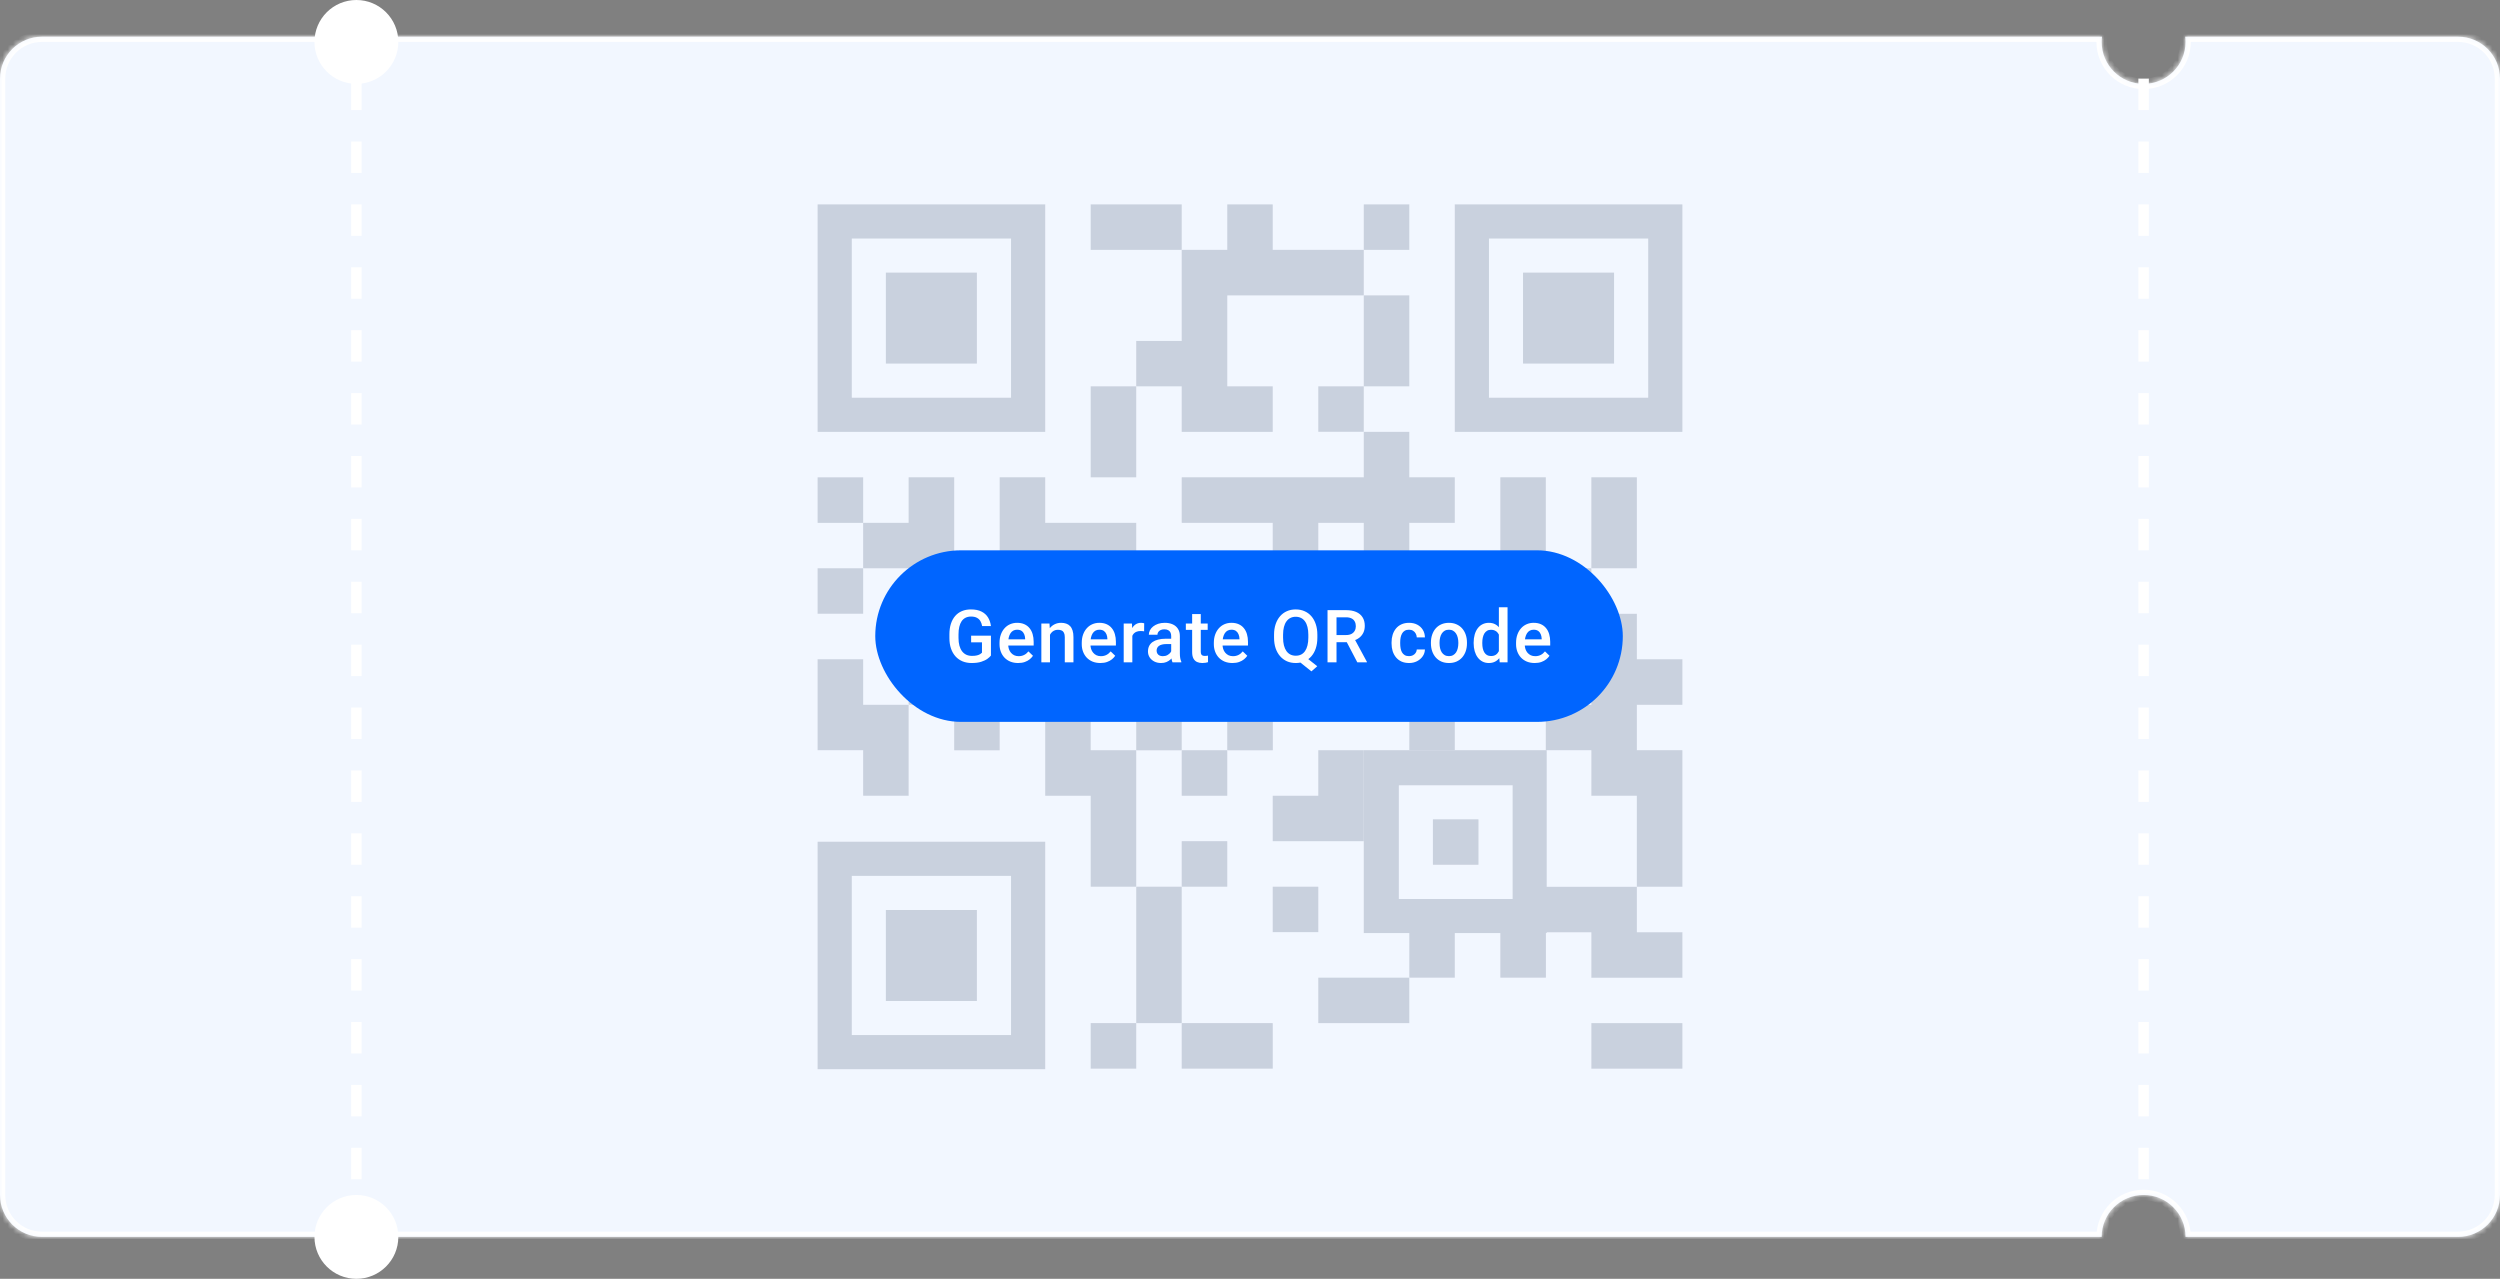 <svg width="477" height="244" viewBox="0 0 477 244" fill="none" xmlns="http://www.w3.org/2000/svg">
<rect x="0" y="0" width="477" height="244" fill="#808080" stroke="none"/>
<mask id="path-1-inside-1_188_533" fill="white">
<path fill-rule="evenodd" clip-rule="evenodd" d="M417 8C417 12.418 413.418 16 409 16C404.582 16 401 12.418 401 8C401 7.661 401.021 7.328 401.062 7H8C3.582 7 0 10.582 0 15V228C0 232.418 3.582 236 8 236H401C401 231.582 404.582 228 409 228C413.418 228 417 231.582 417 236H469C473.418 236 477 232.418 477 228V15C477 10.582 473.418 7 469 7H416.938C416.979 7.328 417 7.661 417 8Z"/>
</mask>
<path fill-rule="evenodd" clip-rule="evenodd" d="M417 8C417 12.418 413.418 16 409 16C404.582 16 401 12.418 401 8C401 7.661 401.021 7.328 401.062 7H8C3.582 7 0 10.582 0 15V228C0 232.418 3.582 236 8 236H401C401 231.582 404.582 228 409 228C413.418 228 417 231.582 417 236H469C473.418 236 477 232.418 477 228V15C477 10.582 473.418 7 469 7H416.938C416.979 7.328 417 7.661 417 8Z" fill="#F2F7FF"/>
<path d="M401.062 7L402.054 7.124L402.194 6H401.062V7ZM401 236V237H402V236H401ZM417 236H416V237H417V236ZM416.938 7V6H415.806L415.946 7.124L416.938 7ZM409 17C413.971 17 418 12.971 418 8H416C416 11.866 412.866 15 409 15V17ZM400 8C400 12.971 404.029 17 409 17V15C405.134 15 402 11.866 402 8H400ZM400.07 6.876C400.024 7.245 400 7.62 400 8H402C402 7.703 402.018 7.41 402.054 7.124L400.07 6.876ZM8 8H401.062V6H8V8ZM1 15C1 11.134 4.134 8 8 8V6C3.029 6 -1 10.029 -1 15H1ZM1 228V15H-1V228H1ZM8 235C4.134 235 1 231.866 1 228H-1C-1 232.971 3.029 237 8 237V235ZM401 235H8V237H401V235ZM402 236C402 232.134 405.134 229 409 229V227C404.029 227 400 231.029 400 236H402ZM409 229C412.866 229 416 232.134 416 236H418C418 231.029 413.971 227 409 227V229ZM469 235H417V237H469V235ZM476 228C476 231.866 472.866 235 469 235V237C473.971 237 478 232.971 478 228H476ZM476 15V228H478V15H476ZM469 8C472.866 8 476 11.134 476 15H478C478 10.029 473.971 6 469 6V8ZM416.938 8H469V6H416.938V8ZM418 8C418 7.62 417.976 7.245 417.93 6.876L415.946 7.124C415.982 7.41 416 7.703 416 8H418Z" fill="white" mask="url(#path-1-inside-1_188_533)"/>
<path d="M409 15V228" stroke="white" stroke-width="2" stroke-dasharray="6 6"/>
<path d="M68 15V228" stroke="white" stroke-width="2" stroke-dasharray="6 6"/>
<circle cx="68" cy="8" r="8" fill="white"/>
<circle cx="68" cy="236" r="8" fill="white"/>
<g opacity="0.2" clip-path="url(#clip0_188_533)">
<path d="M216.795 39H208.103V47.67H216.795H225.47V39H216.795Z" fill="#253858"/>
<path d="M268.897 39H260.205V47.67H268.897V39Z" fill="#253858"/>
<path d="M251.53 47.67H242.838V39H234.162V47.67H225.47V56.357V65.044H216.795V73.713H225.47V82.4H234.162H242.838V73.713H234.162V65.044V56.357H242.838H251.53H260.205V47.67H251.53Z" fill="#253858"/>
<path d="M268.897 65.044V56.357H260.205V65.044V73.713H268.897V65.044Z" fill="#253858"/>
<path d="M208.103 82.4V91.07H216.795V82.4V73.713H208.103V82.4Z" fill="#253858"/>
<path d="M260.205 73.713H251.53V82.383H260.205V73.713Z" fill="#253858"/>
<path d="M225.47 134.47H216.795V143.157H225.47V134.47Z" fill="#253858"/>
<path d="M164.692 91.07H156V99.757H164.692V91.07Z" fill="#253858"/>
<path d="M251.53 99.757H260.205V108.426H268.898V99.757H277.573V91.07H268.898V82.4H260.205V91.07H251.53H242.838H234.162H225.47V99.757H234.162H242.838V108.426H251.53V99.757Z" fill="#253858"/>
<path d="M312.308 99.757V91.07H303.632V99.757V108.426H312.308V99.757Z" fill="#253858"/>
<path d="M164.692 108.427H156V117.096H164.692V108.427Z" fill="#253858"/>
<path d="M199.427 117.113H208.103V108.426H216.795V99.757H208.103H199.427V91.07H190.735V99.757V108.426H199.427V117.113Z" fill="#253858"/>
<path d="M242.855 108.427H234.162V117.096H242.855V108.427Z" fill="#253858"/>
<path d="M294.94 108.426V99.757V91.07H286.265V99.757V108.426H277.573H268.897V117.113H277.573H286.265V125.783H294.94V117.113H303.632V108.426H294.94Z" fill="#253858"/>
<path d="M199.427 117.113H190.735V108.426H182.06V99.757V91.07H173.368V99.757H164.692V108.426H173.368V117.113H182.06V125.783H190.735V134.47H199.427V125.783V117.113Z" fill="#253858"/>
<path d="M216.795 125.783H225.47V134.47H234.162V125.783V117.113H225.47V108.427H216.795V117.113V125.783Z" fill="#253858"/>
<path d="M312.308 117.114H303.632V125.783V134.47H294.94V143.14H303.632V151.827H312.308V160.496V169.183H321V160.496V151.827V143.14H312.308V134.47H321V125.783H312.308V117.114Z" fill="#253858"/>
<path d="M164.692 125.783H156V134.47V143.14H164.692V151.827H173.368V143.14V134.47H164.692V125.783Z" fill="#253858"/>
<path d="M182.06 125.783H173.368V134.453H182.06V125.783Z" fill="#253858"/>
<path d="M268.897 125.783V117.114H260.205H251.53H242.838V125.783V134.47H251.53V125.783H260.205V134.47H268.897V143.14H277.573V134.47H286.265V125.783H277.573H268.897Z" fill="#253858"/>
<path d="M190.735 134.47H182.06V143.157H190.735V134.47Z" fill="#253858"/>
<path d="M208.102 134.47H199.427V143.14V151.827H208.102V160.496V169.183H216.795V160.496V151.827V143.14H208.102V134.47Z" fill="#253858"/>
<path d="M242.855 134.47H234.162V143.157H242.855V134.47Z" fill="#253858"/>
<path d="M234.162 143.14H225.47V151.827H234.162V143.14Z" fill="#253858"/>
<path d="M260.205 160.496V151.827V143.14H251.53V151.827H242.838V160.496H251.53H260.205Z" fill="#253858"/>
<path d="M234.162 160.496H225.47V169.183H234.162V160.496Z" fill="#253858"/>
<path d="M251.53 169.183H242.838V177.853H251.53V169.183Z" fill="#253858"/>
<path d="M295.113 169.183V143.14H260.205V178.025H268.897V186.54H277.573V178.025H286.265V186.54H294.957V178.025H295.113V177.87H303.632V186.557H321V177.87H312.308V169.2H295.095L295.113 169.183ZM266.897 149.827H288.611V171.527H266.897V149.827Z" fill="#253858"/>
<path d="M216.795 186.54V195.21H225.47V186.54V177.853V169.183H216.795V177.853V186.54Z" fill="#253858"/>
<path d="M251.53 186.54V195.21H260.205H268.897V186.54H260.205H251.53Z" fill="#253858"/>
<path d="M216.795 195.209H208.103V203.896H216.795V195.209Z" fill="#253858"/>
<path d="M234.162 203.896H242.838V195.209H234.162H225.47V203.896H234.162Z" fill="#253858"/>
<path d="M303.632 195.209V203.896H312.308H321V195.209H312.308H303.632Z" fill="#253858"/>
<path d="M282.091 156.325H273.399V164.995H282.091V156.325Z" fill="#253858"/>
<path d="M199.427 39H156V82.4H199.427V39ZM192.908 75.885H162.519V45.515H192.908V75.885Z" fill="#253858"/>
<path d="M186.389 52.013H169.021V69.37H186.389V52.013Z" fill="#253858"/>
<path d="M277.573 39V82.4H321V39H277.573ZM314.481 75.885H284.092V45.515H314.481V75.885Z" fill="#253858"/>
<path d="M307.962 52.013H290.594V69.37H307.962V52.013Z" fill="#253858"/>
<path d="M156 204H199.427V160.6H156V204ZM162.519 167.115H192.908V197.485H162.519V167.115Z" fill="#253858"/>
<path d="M186.389 173.63H169.021V190.987H186.389V173.63Z" fill="#253858"/>
</g>
<rect x="167" y="105" width="142.632" height="32.735" rx="16.368" fill="#0065FF"/>
<path d="M189.07 121.282V125.083C188.929 125.269 188.707 125.474 188.407 125.698C188.11 125.917 187.716 126.106 187.224 126.265C186.732 126.425 186.119 126.504 185.385 126.504C184.761 126.504 184.189 126.4 183.669 126.19C183.15 125.976 182.701 125.664 182.323 125.253C181.949 124.843 181.66 124.344 181.455 123.756C181.249 123.164 181.147 122.489 181.147 121.733V121.042C181.147 120.291 181.24 119.621 181.427 119.033C181.619 118.44 181.892 117.939 182.248 117.529C182.603 117.119 183.031 116.809 183.533 116.599C184.039 116.385 184.61 116.278 185.249 116.278C186.064 116.278 186.739 116.415 187.272 116.688C187.81 116.957 188.224 117.331 188.516 117.809C188.808 118.288 188.992 118.834 189.07 119.45H187.388C187.333 119.103 187.226 118.793 187.067 118.52C186.912 118.247 186.689 118.032 186.397 117.877C186.11 117.718 185.736 117.638 185.276 117.638C184.879 117.638 184.531 117.713 184.23 117.864C183.929 118.014 183.679 118.235 183.478 118.527C183.282 118.819 183.134 119.174 183.034 119.593C182.933 120.013 182.883 120.491 182.883 121.029V121.733C182.883 122.28 182.94 122.765 183.054 123.189C183.173 123.613 183.341 123.971 183.56 124.262C183.783 124.554 184.054 124.775 184.374 124.925C184.693 125.071 185.053 125.144 185.454 125.144C185.846 125.144 186.167 125.112 186.417 125.048C186.668 124.98 186.866 124.9 187.012 124.809C187.163 124.713 187.279 124.622 187.361 124.536V122.56H185.29V121.282H189.07ZM194.263 126.504C193.716 126.504 193.222 126.416 192.779 126.238C192.342 126.056 191.968 125.803 191.658 125.479C191.353 125.155 191.118 124.775 190.954 124.337C190.79 123.9 190.708 123.428 190.708 122.922V122.649C190.708 122.07 190.792 121.546 190.961 121.077C191.13 120.607 191.364 120.206 191.665 119.874C191.966 119.536 192.321 119.279 192.732 119.101C193.142 118.923 193.586 118.834 194.065 118.834C194.593 118.834 195.056 118.923 195.452 119.101C195.849 119.279 196.177 119.529 196.437 119.853C196.701 120.172 196.897 120.553 197.025 120.995C197.157 121.437 197.223 121.924 197.223 122.458V123.162H191.508V121.979H195.596V121.849C195.587 121.553 195.528 121.275 195.418 121.015C195.313 120.755 195.152 120.546 194.933 120.386C194.714 120.227 194.422 120.147 194.058 120.147C193.784 120.147 193.541 120.206 193.326 120.325C193.117 120.439 192.941 120.605 192.8 120.824C192.659 121.042 192.549 121.307 192.472 121.617C192.399 121.922 192.362 122.266 192.362 122.649V122.922C192.362 123.246 192.406 123.547 192.492 123.825C192.584 124.098 192.716 124.337 192.889 124.542C193.062 124.748 193.272 124.909 193.518 125.028C193.764 125.142 194.044 125.199 194.359 125.199C194.755 125.199 195.108 125.119 195.418 124.959C195.728 124.8 195.997 124.574 196.225 124.283L197.093 125.124C196.933 125.356 196.726 125.579 196.471 125.793C196.216 126.003 195.903 126.174 195.534 126.306C195.17 126.438 194.746 126.504 194.263 126.504ZM200.338 120.55V126.368H198.69V118.971H200.242L200.338 120.55ZM200.044 122.396L199.511 122.389C199.515 121.865 199.588 121.384 199.729 120.947C199.875 120.509 200.076 120.133 200.331 119.819C200.591 119.504 200.901 119.263 201.261 119.094C201.621 118.921 202.022 118.834 202.464 118.834C202.819 118.834 203.141 118.885 203.428 118.985C203.719 119.081 203.968 119.238 204.173 119.457C204.382 119.675 204.542 119.96 204.651 120.311C204.761 120.657 204.815 121.083 204.815 121.589V126.368H203.161V121.583C203.161 121.227 203.109 120.947 203.004 120.742C202.904 120.532 202.755 120.384 202.559 120.297C202.368 120.206 202.129 120.161 201.842 120.161C201.559 120.161 201.306 120.22 201.083 120.338C200.86 120.457 200.67 120.619 200.516 120.824C200.365 121.029 200.249 121.266 200.167 121.535C200.085 121.804 200.044 122.091 200.044 122.396ZM209.954 126.504C209.407 126.504 208.912 126.416 208.47 126.238C208.033 126.056 207.659 125.803 207.349 125.479C207.044 125.155 206.809 124.775 206.645 124.337C206.481 123.9 206.399 123.428 206.399 122.922V122.649C206.399 122.07 206.483 121.546 206.652 121.077C206.821 120.607 207.055 120.206 207.356 119.874C207.657 119.536 208.012 119.279 208.422 119.101C208.833 118.923 209.277 118.834 209.755 118.834C210.284 118.834 210.747 118.923 211.143 119.101C211.54 119.279 211.868 119.529 212.128 119.853C212.392 120.172 212.588 120.553 212.715 120.995C212.848 121.437 212.914 121.924 212.914 122.458V123.162H207.199V121.979H211.287V121.849C211.278 121.553 211.218 121.275 211.109 121.015C211.004 120.755 210.842 120.546 210.624 120.386C210.405 120.227 210.113 120.147 209.749 120.147C209.475 120.147 209.231 120.206 209.017 120.325C208.808 120.439 208.632 120.605 208.491 120.824C208.35 121.042 208.24 121.307 208.163 121.617C208.09 121.922 208.053 122.266 208.053 122.649V122.922C208.053 123.246 208.097 123.547 208.183 123.825C208.274 124.098 208.406 124.337 208.58 124.542C208.753 124.748 208.962 124.909 209.209 125.028C209.455 125.142 209.735 125.199 210.049 125.199C210.446 125.199 210.799 125.119 211.109 124.959C211.419 124.8 211.688 124.574 211.916 124.283L212.784 125.124C212.624 125.356 212.417 125.579 212.162 125.793C211.906 126.003 211.594 126.174 211.225 126.306C210.861 126.438 210.437 126.504 209.954 126.504ZM216.049 120.379V126.368H214.402V118.971H215.974L216.049 120.379ZM218.312 118.923L218.298 120.455C218.198 120.436 218.088 120.423 217.97 120.414C217.856 120.404 217.742 120.4 217.628 120.4C217.346 120.4 217.097 120.441 216.883 120.523C216.669 120.6 216.489 120.714 216.343 120.865C216.202 121.011 216.092 121.188 216.015 121.398C215.937 121.608 215.892 121.842 215.878 122.102L215.502 122.129C215.502 121.665 215.548 121.234 215.639 120.837C215.73 120.441 215.867 120.092 216.049 119.792C216.236 119.491 216.468 119.256 216.746 119.087C217.029 118.919 217.355 118.834 217.724 118.834C217.824 118.834 217.931 118.844 218.045 118.862C218.164 118.88 218.253 118.901 218.312 118.923ZM223.464 124.884V121.357C223.464 121.093 223.416 120.865 223.32 120.673C223.225 120.482 223.079 120.334 222.883 120.229C222.691 120.124 222.45 120.072 222.158 120.072C221.889 120.072 221.657 120.117 221.461 120.208C221.265 120.3 221.112 120.423 221.003 120.578C220.894 120.733 220.839 120.908 220.839 121.104H219.198C219.198 120.812 219.269 120.53 219.41 120.256C219.551 119.983 219.756 119.739 220.025 119.525C220.294 119.311 220.616 119.142 220.989 119.019C221.363 118.896 221.782 118.834 222.247 118.834C222.803 118.834 223.295 118.928 223.724 119.115C224.157 119.302 224.496 119.584 224.742 119.962C224.993 120.336 225.118 120.806 225.118 121.371V124.659C225.118 124.996 225.141 125.299 225.187 125.568C225.237 125.832 225.307 126.062 225.398 126.258V126.368H223.71C223.632 126.19 223.571 125.964 223.525 125.691C223.484 125.413 223.464 125.144 223.464 124.884ZM223.703 121.87L223.717 122.888H222.534C222.229 122.888 221.96 122.918 221.728 122.977C221.495 123.032 221.301 123.114 221.146 123.223C220.992 123.333 220.875 123.465 220.798 123.62C220.72 123.775 220.682 123.95 220.682 124.146C220.682 124.342 220.727 124.522 220.818 124.686C220.909 124.846 221.042 124.971 221.215 125.062C221.393 125.153 221.607 125.199 221.857 125.199C222.195 125.199 222.489 125.13 222.739 124.994C222.994 124.852 223.195 124.681 223.341 124.481C223.487 124.276 223.564 124.082 223.573 123.9L224.106 124.631C224.052 124.818 223.958 125.019 223.826 125.233C223.694 125.447 223.521 125.652 223.307 125.848C223.097 126.04 222.844 126.197 222.548 126.32C222.256 126.443 221.919 126.504 221.536 126.504C221.053 126.504 220.622 126.409 220.244 126.217C219.866 126.021 219.57 125.759 219.355 125.431C219.141 125.098 219.034 124.722 219.034 124.303C219.034 123.911 219.107 123.565 219.253 123.264C219.403 122.959 219.622 122.704 219.909 122.499C220.201 122.293 220.556 122.139 220.976 122.034C221.395 121.924 221.873 121.87 222.411 121.87H223.703ZM230.427 118.971V120.174H226.258V118.971H230.427ZM227.461 117.16H229.108V124.324C229.108 124.552 229.14 124.727 229.204 124.85C229.272 124.969 229.366 125.048 229.484 125.089C229.603 125.13 229.742 125.151 229.901 125.151C230.015 125.151 230.124 125.144 230.229 125.13C230.334 125.117 230.418 125.103 230.482 125.089L230.489 126.347C230.352 126.388 230.193 126.425 230.01 126.457C229.833 126.488 229.628 126.504 229.395 126.504C229.017 126.504 228.682 126.438 228.39 126.306C228.099 126.169 227.871 125.948 227.707 125.643C227.543 125.338 227.461 124.932 227.461 124.426V117.16ZM235.156 126.504C234.609 126.504 234.114 126.416 233.672 126.238C233.235 126.056 232.861 125.803 232.551 125.479C232.246 125.155 232.011 124.775 231.847 124.337C231.683 123.9 231.601 123.428 231.601 122.922V122.649C231.601 122.07 231.685 121.546 231.854 121.077C232.023 120.607 232.257 120.206 232.558 119.874C232.859 119.536 233.214 119.279 233.624 119.101C234.035 118.923 234.479 118.834 234.957 118.834C235.486 118.834 235.949 118.923 236.345 119.101C236.742 119.279 237.07 119.529 237.329 119.853C237.594 120.172 237.79 120.553 237.917 120.995C238.05 121.437 238.116 121.924 238.116 122.458V123.162H232.401V121.979H236.489V121.849C236.48 121.553 236.42 121.275 236.311 121.015C236.206 120.755 236.044 120.546 235.826 120.386C235.607 120.227 235.315 120.147 234.951 120.147C234.677 120.147 234.433 120.206 234.219 120.325C234.01 120.439 233.834 120.605 233.693 120.824C233.551 121.042 233.442 121.307 233.365 121.617C233.292 121.922 233.255 122.266 233.255 122.649V122.922C233.255 123.246 233.299 123.547 233.385 123.825C233.476 124.098 233.608 124.337 233.782 124.542C233.955 124.748 234.164 124.909 234.411 125.028C234.657 125.142 234.937 125.199 235.251 125.199C235.648 125.199 236.001 125.119 236.311 124.959C236.621 124.8 236.89 124.574 237.118 124.283L237.986 125.124C237.826 125.356 237.619 125.579 237.364 125.793C237.108 126.003 236.796 126.174 236.427 126.306C236.063 126.438 235.639 126.504 235.156 126.504ZM248.714 125.042L251.332 127.12L250.218 128.097L247.647 126.04L248.714 125.042ZM251.352 121.118V121.665C251.352 122.417 251.254 123.091 251.058 123.688C250.862 124.285 250.582 124.793 250.218 125.212C249.853 125.632 249.418 125.953 248.912 126.176C248.406 126.395 247.846 126.504 247.23 126.504C246.62 126.504 246.061 126.395 245.555 126.176C245.054 125.953 244.619 125.632 244.25 125.212C243.881 124.793 243.594 124.285 243.388 123.688C243.188 123.091 243.088 122.417 243.088 121.665V121.118C243.088 120.366 243.188 119.694 243.388 119.101C243.589 118.504 243.872 117.996 244.236 117.577C244.605 117.153 245.04 116.832 245.542 116.613C246.048 116.389 246.606 116.278 247.217 116.278C247.832 116.278 248.392 116.389 248.898 116.613C249.409 116.832 249.846 117.153 250.211 117.577C250.575 117.996 250.856 118.504 251.052 119.101C251.252 119.694 251.352 120.366 251.352 121.118ZM249.63 121.665V121.104C249.63 120.548 249.575 120.058 249.466 119.634C249.361 119.206 249.204 118.848 248.994 118.561C248.789 118.269 248.536 118.051 248.235 117.905C247.939 117.754 247.599 117.679 247.217 117.679C246.843 117.679 246.508 117.754 246.212 117.905C245.915 118.051 245.663 118.269 245.453 118.561C245.243 118.848 245.084 119.206 244.974 119.634C244.865 120.058 244.81 120.548 244.81 121.104V121.665C244.81 122.221 244.865 122.713 244.974 123.141C245.084 123.569 245.243 123.932 245.453 124.228C245.667 124.52 245.922 124.741 246.219 124.891C246.519 125.037 246.857 125.11 247.23 125.11C247.613 125.11 247.953 125.037 248.249 124.891C248.545 124.741 248.796 124.52 249.001 124.228C249.206 123.932 249.361 123.569 249.466 123.141C249.575 122.713 249.63 122.221 249.63 121.665ZM253.292 116.415H256.812C257.569 116.415 258.213 116.528 258.747 116.756C259.28 116.984 259.688 117.321 259.97 117.768C260.257 118.21 260.401 118.757 260.401 119.409C260.401 119.905 260.31 120.343 260.127 120.721C259.945 121.099 259.688 121.418 259.355 121.678C259.022 121.933 258.626 122.132 258.166 122.273L257.646 122.526H254.481L254.467 121.166H256.839C257.25 121.166 257.591 121.093 257.865 120.947C258.138 120.801 258.343 120.603 258.48 120.352C258.621 120.097 258.692 119.81 258.692 119.491C258.692 119.144 258.624 118.844 258.487 118.588C258.355 118.329 258.15 118.13 257.872 117.994C257.594 117.852 257.24 117.782 256.812 117.782H255.007V126.368H253.292V116.415ZM258.972 126.368L256.634 121.897L258.432 121.89L260.804 126.279V126.368H258.972ZM268.846 125.192C269.114 125.192 269.356 125.139 269.57 125.035C269.789 124.925 269.964 124.775 270.097 124.583C270.233 124.392 270.309 124.171 270.322 123.92H271.874C271.865 124.399 271.724 124.834 271.45 125.226C271.177 125.618 270.814 125.93 270.363 126.163C269.912 126.39 269.413 126.504 268.866 126.504C268.301 126.504 267.809 126.409 267.39 126.217C266.97 126.021 266.622 125.752 266.344 125.411C266.066 125.069 265.856 124.675 265.715 124.228C265.578 123.781 265.51 123.303 265.51 122.792V122.553C265.51 122.043 265.578 121.564 265.715 121.118C265.856 120.667 266.066 120.27 266.344 119.928C266.622 119.586 266.97 119.32 267.39 119.128C267.809 118.932 268.299 118.834 268.859 118.834C269.452 118.834 269.971 118.953 270.418 119.19C270.864 119.422 271.215 119.748 271.471 120.167C271.73 120.582 271.865 121.065 271.874 121.617H270.322C270.309 121.343 270.24 121.097 270.117 120.878C269.999 120.655 269.83 120.477 269.611 120.345C269.397 120.213 269.14 120.147 268.839 120.147C268.506 120.147 268.23 120.215 268.012 120.352C267.793 120.484 267.622 120.667 267.499 120.899C267.376 121.127 267.287 121.384 267.232 121.671C267.182 121.954 267.157 122.248 267.157 122.553V122.792C267.157 123.098 267.182 123.394 267.232 123.681C267.282 123.968 267.369 124.226 267.492 124.454C267.62 124.677 267.793 124.857 268.012 124.994C268.23 125.126 268.508 125.192 268.846 125.192ZM273.02 122.751V122.594C273.02 122.061 273.098 121.567 273.253 121.111C273.408 120.651 273.631 120.252 273.922 119.915C274.219 119.573 274.579 119.308 275.003 119.122C275.431 118.93 275.914 118.834 276.452 118.834C276.994 118.834 277.477 118.93 277.901 119.122C278.329 119.308 278.692 119.573 278.988 119.915C279.284 120.252 279.51 120.651 279.665 121.111C279.82 121.567 279.897 122.061 279.897 122.594V122.751C279.897 123.285 279.82 123.779 279.665 124.235C279.51 124.691 279.284 125.089 278.988 125.431C278.692 125.768 278.332 126.033 277.908 126.224C277.484 126.411 277.003 126.504 276.465 126.504C275.923 126.504 275.438 126.411 275.009 126.224C274.586 126.033 274.226 125.768 273.929 125.431C273.633 125.089 273.408 124.691 273.253 124.235C273.098 123.779 273.02 123.285 273.02 122.751ZM274.668 122.594V122.751C274.668 123.084 274.702 123.399 274.77 123.695C274.838 123.991 274.946 124.251 275.091 124.474C275.237 124.697 275.424 124.873 275.652 125C275.88 125.128 276.151 125.192 276.465 125.192C276.771 125.192 277.035 125.128 277.258 125C277.486 124.873 277.673 124.697 277.819 124.474C277.965 124.251 278.072 123.991 278.14 123.695C278.213 123.399 278.25 123.084 278.25 122.751V122.594C278.25 122.266 278.213 121.956 278.14 121.665C278.072 121.368 277.963 121.106 277.812 120.878C277.666 120.651 277.479 120.473 277.252 120.345C277.028 120.213 276.762 120.147 276.452 120.147C276.142 120.147 275.873 120.213 275.645 120.345C275.422 120.473 275.237 120.651 275.091 120.878C274.946 121.106 274.838 121.368 274.77 121.665C274.702 121.956 274.668 122.266 274.668 122.594ZM285.986 124.836V115.868H287.64V126.368H286.143L285.986 124.836ZM281.173 122.751V122.608C281.173 122.047 281.239 121.537 281.371 121.077C281.504 120.612 281.695 120.213 281.946 119.88C282.196 119.543 282.502 119.286 282.862 119.108C283.222 118.926 283.627 118.834 284.078 118.834C284.525 118.834 284.917 118.921 285.254 119.094C285.591 119.267 285.879 119.516 286.116 119.839C286.353 120.158 286.542 120.541 286.683 120.988C286.824 121.43 286.924 121.922 286.984 122.464V122.922C286.924 123.451 286.824 123.934 286.683 124.372C286.542 124.809 286.353 125.187 286.116 125.506C285.879 125.825 285.589 126.071 285.247 126.245C284.91 126.418 284.516 126.504 284.065 126.504C283.618 126.504 283.215 126.411 282.855 126.224C282.499 126.037 282.196 125.775 281.946 125.438C281.695 125.101 281.504 124.704 281.371 124.249C281.239 123.788 281.173 123.289 281.173 122.751ZM282.821 122.608V122.751C282.821 123.089 282.85 123.403 282.91 123.695C282.973 123.986 283.071 124.244 283.203 124.467C283.336 124.686 283.507 124.859 283.716 124.987C283.93 125.11 284.186 125.171 284.482 125.171C284.855 125.171 285.163 125.089 285.405 124.925C285.646 124.761 285.835 124.54 285.972 124.262C286.113 123.98 286.209 123.665 286.259 123.319V122.082C286.232 121.813 286.175 121.562 286.088 121.33C286.006 121.097 285.895 120.894 285.753 120.721C285.612 120.543 285.437 120.407 285.227 120.311C285.022 120.211 284.778 120.161 284.495 120.161C284.195 120.161 283.939 120.224 283.73 120.352C283.52 120.48 283.347 120.655 283.21 120.878C283.078 121.102 282.98 121.361 282.916 121.658C282.853 121.954 282.821 122.271 282.821 122.608ZM292.819 126.504C292.272 126.504 291.778 126.416 291.336 126.238C290.898 126.056 290.525 125.803 290.215 125.479C289.91 125.155 289.675 124.775 289.511 124.337C289.347 123.9 289.265 123.428 289.265 122.922V122.649C289.265 122.07 289.349 121.546 289.518 121.077C289.686 120.607 289.921 120.206 290.222 119.874C290.522 119.536 290.878 119.279 291.288 119.101C291.698 118.923 292.143 118.834 292.621 118.834C293.15 118.834 293.612 118.923 294.009 119.101C294.405 119.279 294.733 119.529 294.993 119.853C295.258 120.172 295.453 120.553 295.581 120.995C295.713 121.437 295.779 121.924 295.779 122.458V123.162H290.064V121.979H294.152V121.849C294.143 121.553 294.084 121.275 293.975 121.015C293.87 120.755 293.708 120.546 293.489 120.386C293.271 120.227 292.979 120.147 292.614 120.147C292.341 120.147 292.097 120.206 291.883 120.325C291.673 120.439 291.498 120.605 291.356 120.824C291.215 121.042 291.106 121.307 291.028 121.617C290.955 121.922 290.919 122.266 290.919 122.649V122.922C290.919 123.246 290.962 123.547 291.049 123.825C291.14 124.098 291.272 124.337 291.445 124.542C291.619 124.748 291.828 124.909 292.074 125.028C292.32 125.142 292.601 125.199 292.915 125.199C293.312 125.199 293.665 125.119 293.975 124.959C294.285 124.8 294.553 124.574 294.781 124.283L295.649 125.124C295.49 125.356 295.283 125.579 295.027 125.793C294.772 126.003 294.46 126.174 294.091 126.306C293.726 126.438 293.302 126.504 292.819 126.504Z" fill="white"/>
<defs>
<clipPath id="clip0_188_533">
<rect width="165" height="165" fill="white" transform="translate(156 39)"/>
</clipPath>
</defs>
</svg>

